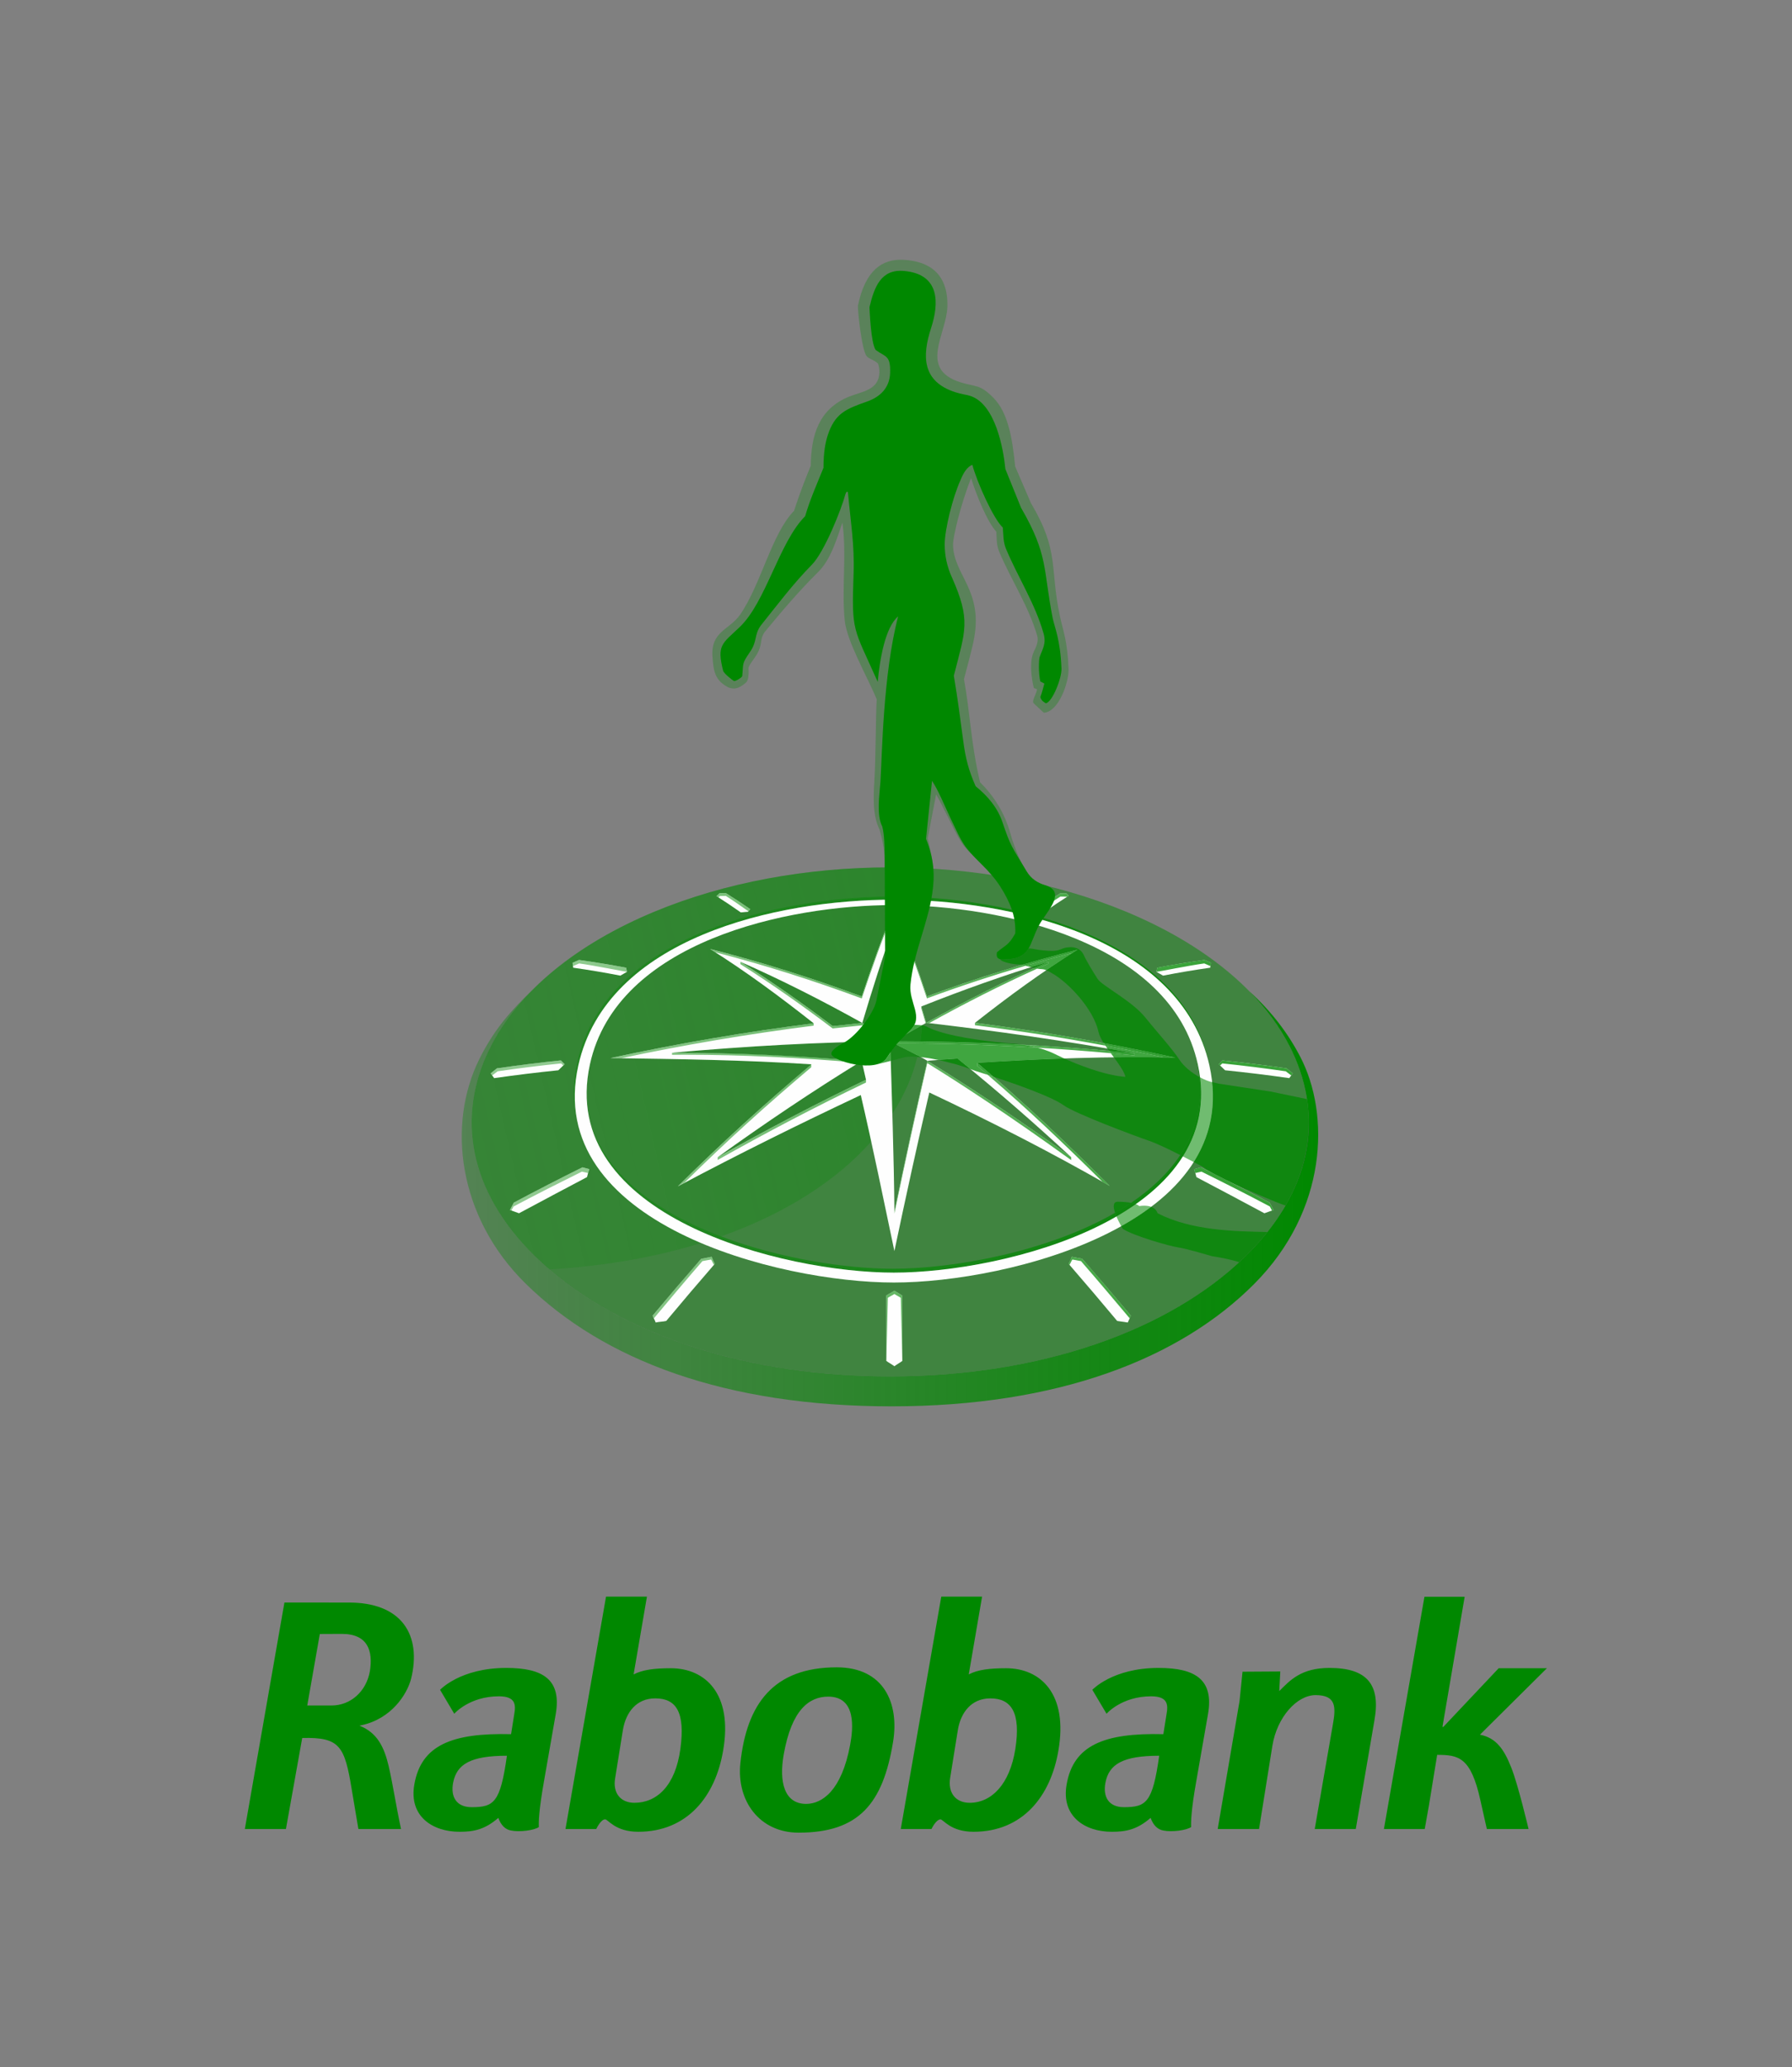 <?xml version="1.0" standalone="no"?><!-- Generator: Gravit.io --><svg xmlns="http://www.w3.org/2000/svg" xmlns:xlink="http://www.w3.org/1999/xlink" style="isolation:isolate" viewBox="0 0 322.866 372.5" width="322.866" height="372.5"><rect x="0" y="0" width="322.866" height="372.5" fill="#808080" stroke="none"/><defs><clipPath id="_clipPath_XteJoTn9PNvaj82SyyYWsGoCczAYvoAW"><rect width="322.866" height="372.5"/></clipPath></defs><g clip-path="url(#_clipPath_XteJoTn9PNvaj82SyyYWsGoCczAYvoAW)"><clipPath id="_clipPath_n66I2Itmt6bNTzWMujYXH5EgZowAcqHz"><path d=" M 0 -66 L 322.866 -66 L 322.866 373.37 L 0 373.37 L 0 -66 Z " fill="rgb(255,255,255)"/></clipPath><g clip-path="url(#_clipPath_n66I2Itmt6bNTzWMujYXH5EgZowAcqHz)"><path d=" M 153.176 314.385 C 153.721 311.44 154.299 305.72 149.228 305.72 C 145.819 305.72 142.636 308.03 141.206 316.129 C 140.333 321.075 141.289 325.047 145.238 325.047 C 148.126 325.047 151.646 322.663 153.176 314.385 Z  M 133.396 317.69 C 134.535 307.032 139.34 300.44 150.761 300.44 C 159.242 300.44 162.047 306.912 160.907 313.865 C 159.084 324.994 154.757 330.233 143.884 330.233 C 136.842 330.233 132.669 324.492 133.396 317.69 Z  M 118.087 306.037 C 121.871 306.037 123.479 308.593 122.584 315.148 C 121.671 321.844 118.301 324.85 114.303 324.85 C 111.798 324.85 110.36 323.092 110.839 320.374 L 112.226 311.739 C 112.758 308.542 114.677 306.037 118.034 306.037 L 118.087 306.037 Z  M 114.995 330.073 C 123.844 330.073 128.908 323.676 130.291 315.416 C 132.051 305.239 127.094 300.603 120.859 300.603 C 117.928 300.603 115.813 300.865 114.158 301.718 L 116.558 287.704 L 109.188 287.704 L 101.886 329.569 L 107.429 329.569 C 107.429 329.569 108.228 327.833 109.029 327.833 C 109.56 327.833 110.839 330.073 114.995 330.073 Z  M 208.854 316.375 C 207.667 324.797 206.547 325.64 202.492 325.64 C 199.72 325.64 198.688 323.736 199.163 321.243 C 199.804 317.855 202.366 316.375 208.854 316.375 Z  M 217.648 308.862 C 218.716 302.679 215.408 300.548 208.746 300.548 C 200.434 300.548 196.809 304.494 196.809 304.494 L 199.367 308.807 C 199.367 308.807 202.054 305.663 207.418 305.663 C 210.409 305.663 210.471 307.184 210.186 308.807 L 209.601 312.486 C 198.887 312.218 193.397 314.508 192.175 321.545 C 191.16 327.302 195.477 330.075 200.324 330.075 C 202.83 330.075 204.857 329.698 207.308 327.567 C 207.789 328.953 208.638 329.686 209.599 329.845 C 211.145 330.168 213.81 329.804 214.61 329.218 C 214.557 328.366 214.61 326.182 215.515 321.064 L 217.648 308.862 Z  M 91.332 316.375 C 90.144 324.797 89.025 325.64 84.97 325.64 C 82.198 325.64 81.167 323.736 81.64 321.243 C 82.283 317.855 84.845 316.375 91.332 316.375 Z  M 100.127 308.862 C 101.192 302.679 97.886 300.548 91.225 300.548 C 82.912 300.548 79.287 304.494 79.287 304.494 L 81.845 308.807 C 81.845 308.807 84.533 305.663 89.895 305.663 C 92.888 305.663 92.95 307.184 92.664 308.807 L 92.078 312.486 C 81.365 312.218 75.876 314.508 74.651 321.545 C 73.637 327.302 77.955 330.075 82.804 330.075 C 85.308 330.075 87.335 329.698 89.786 327.567 C 90.266 328.953 91.118 329.686 92.076 329.845 C 93.624 330.168 96.289 329.804 97.088 329.218 C 97.035 328.366 97.088 326.182 97.994 321.064 L 100.127 308.862 Z  M 66.64 301.148 C 65.999 304.771 63.194 307.318 59.728 307.318 L 55.359 307.318 L 57.622 294.434 L 61.593 294.416 C 66.308 294.416 67.226 297.523 66.64 301.148 Z  M 65.144 310.872 C 70.526 309.699 73.319 305.342 74.065 302.52 C 75.982 294.738 72.519 288.66 62.606 288.77 L 51.244 288.76 L 44.113 329.569 L 51.519 329.569 L 54.45 313.177 C 61.279 312.992 62.11 314.655 63.399 322.609 L 64.57 329.569 L 72.253 329.569 C 71.347 325.359 70.759 321.386 70.014 318.186 C 69.215 314.827 67.97 312.202 64.77 310.954 L 65.144 310.872 Z  M 278.707 300.603 L 270.019 300.603 L 260.038 311.183 L 259.89 311.163 L 263.888 287.728 L 256.643 287.728 L 249.343 329.569 L 256.696 329.569 L 257.444 325.382 L 258.936 316.213 C 262.822 316.213 265.009 316.643 266.716 324.368 L 267.885 329.569 L 275.401 329.569 C 275.401 329.569 273.535 321.652 272.309 318.562 C 271.03 315.31 269.633 313.161 266.646 312.577 L 278.707 300.603 Z  M 247.634 309.98 C 248.753 303.639 246.409 300.548 239.533 300.548 C 234.416 300.548 232.402 302.799 230.485 304.72 L 230.673 301.187 L 223.866 301.23 L 223.337 306.464 L 219.395 329.569 L 226.847 329.569 L 229.248 314.563 C 230.097 309.391 233.67 305.449 237.027 305.449 C 240.759 305.449 240.715 307.582 240.127 310.829 L 236.878 329.569 L 244.274 329.569 L 247.634 309.98 Z  M 169.43 327.833 C 169.966 327.833 171.242 330.073 175.401 330.073 C 184.249 330.073 189.308 323.676 190.696 315.416 C 192.455 305.239 187.498 300.603 181.263 300.603 C 178.33 300.603 176.14 300.865 174.541 301.718 L 176.941 287.704 L 169.591 287.704 L 162.293 329.569 L 167.83 329.569 C 167.83 329.569 168.634 327.833 169.484 327.833 L 169.43 327.833 Z  M 182.934 315.148 C 181.938 321.512 178.65 324.85 174.707 324.85 C 172.204 324.85 170.762 323.092 171.189 320.374 L 172.575 311.739 C 173.109 308.542 175.028 306.037 178.438 306.037 C 182.22 306.037 183.955 308.611 182.934 315.148 Z " fill="rgb(0,136,0)"/></g><linearGradient id="_lgradient_0" x1="-0.127%" y1="50.144%" x2="99.925%" y2="50.144%"><stop offset="0%" stop-opacity="0.33" style="stop-color:rgb(0,136,0)"/><stop offset="98.261%" stop-opacity="1" style="stop-color:rgb(0,136,0)"/></linearGradient><path d=" M 86.384 190.795 C 80.535 202.501 82.405 219.224 94.754 231.348 L 94.754 231.348 C 108.786 245.117 130.732 253.413 160.618 253.413 L 160.618 253.413 C 190.585 253.413 212.529 244.87 225.98 231.348 L 225.98 231.348 C 239.167 218.087 239.677 200.829 234.266 190.421 L 234.266 190.421 C 232.074 186.202 229.143 182.312 225.112 178.643 L 225.112 178.643 C 228.12 181.713 230.577 185.04 232.383 188.591 L 232.383 188.591 C 232.398 188.624 232.416 188.657 232.431 188.69 L 232.431 188.69 C 232.449 188.722 232.465 188.755 232.481 188.786 L 232.481 188.786 C 232.516 188.856 232.551 188.926 232.586 188.996 L 232.586 188.996 C 232.609 189.045 232.635 189.096 232.66 189.148 L 232.66 189.148 C 232.668 189.164 232.676 189.182 232.683 189.199 L 232.683 189.199 C 232.7 189.235 232.717 189.27 232.734 189.307 L 232.734 189.307 C 232.741 189.318 232.747 189.332 232.753 189.345 L 232.753 189.345 C 232.772 189.388 232.794 189.432 232.814 189.472 L 232.814 189.472 C 232.818 189.477 232.818 189.482 232.82 189.487 L 232.82 189.487 C 234.255 192.52 235.183 195.629 235.579 198.768 L 235.579 198.768 C 236.39 205.022 235.094 211.19 231.608 217.234 L 231.608 217.234 C 230.36 219.394 228.826 221.529 226.999 223.619 L 226.999 223.619 C 226.987 223.632 226.974 223.649 226.962 223.662 L 226.962 223.662 C 226.942 223.683 226.924 223.705 226.904 223.726 L 226.904 223.726 C 226.875 223.759 226.846 223.793 226.818 223.826 L 226.818 223.826 C 226.813 223.83 226.806 223.836 226.803 223.839 L 226.803 223.839 C 226.064 224.676 225.275 225.506 224.436 226.329 L 224.436 226.329 C 224.383 226.378 224.332 226.428 224.282 226.478 L 224.282 226.478 C 210.574 239.815 187.346 248.014 160.393 248.016 L 160.393 248.016 C 134.992 248.014 112.904 240.735 98.969 228.736 L 98.969 228.736 L 98.964 228.736 C 98.059 227.955 97.182 227.153 96.345 226.333 L 96.345 226.333 C 84.402 214.615 82.202 201.178 88.195 189 L 88.195 189 C 88.198 188.994 88.201 188.988 88.203 188.984 L 88.203 188.984 C 88.235 188.918 88.268 188.855 88.302 188.788 L 88.302 188.788 C 88.307 188.776 88.313 188.765 88.32 188.753 L 88.32 188.753 C 88.328 188.735 88.337 188.718 88.345 188.702 L 88.345 188.702 C 88.367 188.659 88.388 188.616 88.409 188.573 L 88.409 188.573 C 88.421 188.55 88.431 188.529 88.442 188.511 L 88.442 188.511 C 88.448 188.497 88.455 188.485 88.46 188.473 L 88.46 188.473 C 88.476 188.443 88.493 188.411 88.509 188.38 L 88.509 188.38 C 88.528 188.344 88.545 188.309 88.564 188.273 L 88.564 188.273 C 88.564 188.273 88.565 188.27 88.566 188.27 L 88.566 188.27 C 88.592 188.22 88.619 188.171 88.645 188.119 L 88.645 188.119 C 88.648 188.114 88.652 188.109 88.654 188.102 L 88.654 188.102 C 90.491 184.631 92.951 181.374 95.94 178.37 L 95.94 178.37 C 92.129 182.054 89.119 185.321 86.384 190.795 Z " fill="url(#_lgradient_0)"/><clipPath id="_clipPath_1B2UxWirdwxOvUvcYbNaMawqrHcC0SrX"><path d=" M 0 -66 L 322.866 -66 L 322.866 373.37 L 0 373.37 L 0 -66 Z " fill="rgb(255,255,255)"/></clipPath><g clip-path="url(#_clipPath_1B2UxWirdwxOvUvcYbNaMawqrHcC0SrX)"><path d=" M 202.828 164.258 C 190.147 159.002 175.381 156.297 160.392 156.297 C 145.403 156.297 130.636 159.002 117.955 164.258 C 104.079 170.014 93.342 178.551 88.198 188.996 C 82.204 201.174 84.404 214.609 96.348 226.329 C 110.036 239.754 133.337 248.015 160.392 248.017 C 187.447 248.015 210.748 239.754 224.435 226.329 C 236.379 214.609 238.578 201.174 232.586 188.996 C 227.44 178.551 216.703 170.014 202.828 164.258 Z " fill="rgb(0,136,0)" fill-opacity="0.5"/></g><linearGradient id="_lgradient_1" x1="-18.171%" y1="64.124%" x2="99.638%" y2="40.877%"><stop offset="0%" stop-opacity="0.12" style="stop-color:rgb(0,136,0)"/><stop offset="97.826%" stop-opacity="0.3" style="stop-color:rgb(0,136,0)"/></linearGradient><path d=" M 117.952 164.261 C 104.403 169.883 93.845 178.157 88.566 188.27 L 88.566 188.27 C 88.565 188.27 88.564 188.273 88.564 188.273 L 88.564 188.273 C 88.523 188.352 88.483 188.431 88.442 188.511 L 88.442 188.511 C 88.431 188.529 88.421 188.55 88.409 188.573 L 88.409 188.573 C 88.388 188.616 88.367 188.657 88.346 188.7 L 88.346 188.7 L 88.32 188.753 C 88.313 188.765 88.307 188.776 88.302 188.788 L 88.302 188.788 C 88.268 188.855 88.235 188.918 88.203 188.984 L 88.203 188.984 C 88.201 188.988 88.198 188.994 88.195 189 L 88.195 189 C 82.202 201.178 84.402 214.615 96.345 226.333 L 96.345 226.333 C 97.182 227.153 98.059 227.955 98.964 228.736 L 98.964 228.736 L 98.969 228.736 C 109.095 228.143 118.252 226.482 126.312 223.989 L 126.312 223.989 C 115.556 219.43 106.502 212.497 104.152 202.682 L 104.152 202.682 C 103.203 199.243 103.086 195.443 104.023 191.257 L 104.023 191.257 C 109.155 168.341 140.936 161.531 160.866 161.533 L 160.866 161.533 L 161.009 161.533 C 161.014 160.077 161.147 158.67 161.304 157.327 L 161.304 157.327 C 161.183 157.29 161.06 157.253 160.937 157.216 L 160.937 157.216 C 160.666 157.3 160.396 157.383 160.125 157.465 L 160.125 157.465 L 160.125 156.865 C 160.396 156.78 160.666 156.698 160.937 156.616 L 160.937 156.616 C 161.084 156.659 161.23 156.704 161.374 156.746 L 161.374 156.746 C 161.393 156.599 161.412 156.452 161.429 156.306 L 161.429 156.306 C 161.084 156.304 160.736 156.303 160.389 156.303 L 160.389 156.303 C 145.401 156.303 130.634 159.005 117.952 164.261 Z  M 129.067 161.467 C 129.206 161.326 129.529 161.075 129.668 160.937 L 129.668 160.937 C 130.032 160.929 130.396 160.925 130.759 160.921 L 130.759 160.921 C 132.259 161.855 133.728 162.825 135.179 163.832 L 135.179 163.832 C 135.067 163.957 134.954 164.081 134.842 164.203 L 134.842 164.203 C 133.502 163.279 132.172 162.306 130.789 161.443 L 130.789 161.443 C 130.424 161.447 130.062 161.451 129.698 161.459 L 129.698 161.459 L 129.428 161.701 C 129.307 161.625 129.188 161.547 129.067 161.467 Z  M 103.157 173.485 C 103.548 173.317 103.936 173.151 104.324 172.981 L 104.324 172.981 C 107.161 173.372 109.991 173.839 112.817 174.375 L 112.817 174.375 C 112.866 174.622 112.916 174.87 112.965 175.116 L 112.965 175.116 C 112.964 175.118 112.963 175.118 112.959 175.118 L 112.959 175.118 C 112.727 175.118 107.121 173.981 104.346 173.602 L 104.346 173.602 C 104.041 173.735 103.541 173.95 103.234 174.085 L 103.234 174.085 C 103.204 173.853 103.191 173.748 103.157 173.485 Z  M 88.404 193.413 C 88.781 193.111 89.156 192.807 89.533 192.509 L 89.533 192.509 C 93.369 191.951 97.209 191.475 101.047 191.078 L 101.047 191.078 C 101.273 191.31 101.5 191.538 101.728 191.77 L 101.728 191.77 C 101.649 191.844 101.577 191.912 101.498 191.998 L 101.498 191.998 C 101.395 191.892 101.18 191.699 101.093 191.619 L 101.093 191.619 C 97.257 192.016 93.497 192.485 89.662 193.043 L 89.662 193.043 C 89.45 193.21 88.882 193.617 88.676 193.785 L 88.676 193.785 C 88.564 193.645 88.546 193.601 88.404 193.413 Z  M 91.879 218.036 C 92.108 217.594 92.336 217.151 92.568 216.706 L 92.568 216.706 C 96.673 214.516 100.796 212.395 104.937 210.343 L 104.937 210.343 C 105.352 210.451 105.77 210.562 106.185 210.67 L 106.185 210.67 C 106.097 210.922 106.034 211.148 105.958 211.374 L 105.958 211.374 C 105.624 211.278 105.172 211.206 104.839 211.12 L 104.839 211.12 C 100.702 213.175 96.63 215.218 92.525 217.404 L 92.525 217.404 C 92.417 217.614 92.244 217.932 92.137 218.138 L 92.137 218.138 C 92.051 218.102 91.984 218.077 91.879 218.036 Z  M 161.048 163.087 C 141.86 163.087 111.113 169.653 106.286 191.793 L 106.286 191.793 C 105.475 195.508 105.527 198.903 106.271 202.004 L 106.271 202.004 C 109.001 211.821 118.763 218.556 129.921 222.792 L 129.921 222.792 C 141.637 218.636 150.8 212.651 156.971 205.691 L 156.971 205.691 C 156.367 202.924 155.743 200.142 155.088 197.32 L 155.088 197.32 C 143.727 202.682 133.393 207.795 122.129 213.77 L 122.129 213.77 C 126.15 209.784 130.063 206.065 134.054 202.428 L 134.054 202.428 C 137.988 198.835 141.995 195.319 146.162 191.781 L 146.162 191.781 L 146.162 191.807 C 146.173 191.799 146.183 191.789 146.194 191.781 L 146.194 191.781 C 134.656 191.035 123.569 190.854 111.828 190.688 L 111.828 190.688 L 111.654 190.688 C 111.391 190.688 111.115 190.681 110.842 190.675 L 110.842 190.675 C 110.783 190.675 110.723 190.673 110.665 190.671 L 110.665 190.671 C 110.442 190.667 110.219 190.665 109.993 190.661 L 109.993 190.661 C 121.852 188.094 133.578 186.08 145.598 184.519 L 145.598 184.519 C 145.654 184.512 145.706 184.507 145.76 184.499 L 145.76 184.499 C 145.876 184.483 145.993 184.47 146.11 184.454 L 146.11 184.454 C 146.144 184.45 146.18 184.444 146.215 184.44 L 146.215 184.44 L 146.601 184.392 C 140.796 179.82 135.092 175.562 128.882 171.595 L 128.882 171.595 C 128.876 171.595 128.872 171.594 128.867 171.592 L 128.867 171.592 C 128.555 171.396 128.247 171.192 127.933 170.996 L 127.933 170.996 C 137.299 173.376 146.203 176.209 155.263 179.555 L 155.263 179.555 C 157.043 174.197 158.94 168.877 161.1 163.656 L 161.1 163.656 C 161.083 163.464 161.068 163.275 161.057 163.087 L 161.057 163.087 L 161.048 163.087 Z  M 155.361 184.329 C 155.464 184.385 155.569 184.444 155.673 184.501 L 155.673 184.501 C 157.353 185.436 159.027 186.387 160.695 187.352 L 160.695 187.352 C 160.843 187.437 160.994 187.525 161.142 187.61 L 161.142 187.61 C 161.141 180.616 161.138 173.617 161.136 166.62 L 161.136 166.62 C 159.007 172.456 157.129 178.374 155.361 184.329 Z  M 150.026 184.896 C 150.236 184.872 150.446 184.85 150.656 184.826 L 150.656 184.826 C 150.745 184.815 150.834 184.807 150.923 184.795 L 150.923 184.795 C 151.041 184.783 151.159 184.77 151.277 184.758 L 151.277 184.758 C 151.414 184.742 151.552 184.726 151.69 184.711 L 151.69 184.711 C 151.746 184.705 151.802 184.699 151.857 184.693 L 151.857 184.693 C 153.025 184.566 154.192 184.447 155.361 184.329 L 155.361 184.329 C 148.203 180.338 140.898 176.62 133.396 173.307 L 133.396 173.307 C 139.112 176.92 144.636 180.816 150.026 184.896 Z  M 165.997 181.36 C 166.01 181.407 166.025 181.452 166.038 181.499 L 166.038 181.499 C 166.034 181.448 166.03 181.399 166.028 181.349 L 166.028 181.349 C 166.017 181.352 166.007 181.356 165.997 181.36 Z  M 161.142 187.61 L 161.319 187.61 C 161.569 187.612 161.823 187.612 162.076 187.615 L 162.076 187.615 C 162.464 187.186 162.868 186.773 163.306 186.343 L 163.306 186.343 C 162.583 186.764 161.861 187.186 161.142 187.61 Z  M 161.142 187.61 M 160.391 187.622 C 160.511 187.692 160.637 187.765 160.764 187.835 L 160.764 187.835 C 160.642 187.909 160.516 187.982 160.393 188.056 L 160.393 188.056 L 160.393 188.059 C 160.444 188.029 160.496 187.999 160.548 187.967 L 160.548 187.967 C 160.619 187.925 160.694 187.879 160.765 187.835 L 160.765 187.835 L 160.764 187.835 C 160.781 187.825 160.798 187.817 160.813 187.807 L 160.813 187.807 C 160.822 187.802 160.831 187.795 160.84 187.79 L 160.84 187.79 C 160.85 187.784 160.861 187.778 160.871 187.772 L 160.871 187.772 C 160.96 187.718 161.051 187.665 161.142 187.61 L 161.142 187.61 C 160.89 187.615 160.642 187.618 160.391 187.622 Z  M 160.379 187.622 C 146.191 187.837 134.988 188.493 121.055 189.693 L 121.055 189.693 C 121.966 189.694 122.864 189.7 123.748 189.708 L 123.748 189.708 C 134.277 189.72 144.743 190.267 155.252 191.176 L 155.252 191.176 C 155.096 191.28 154.94 191.386 154.786 191.491 L 154.786 191.491 C 154.771 191.489 154.758 191.489 154.743 191.487 L 154.743 191.487 C 146.057 196.85 137.592 202.556 129.309 208.521 L 129.309 208.521 C 138.065 203.589 146.964 198.918 156.027 194.566 L 156.027 194.566 C 155.77 193.435 155.512 192.305 155.252 191.176 L 155.252 191.176 C 155.491 191.026 155.731 190.88 155.972 190.732 L 155.972 190.732 C 156.142 190.628 156.313 190.522 156.482 190.419 L 156.482 190.419 C 156.512 190.399 156.542 190.382 156.571 190.364 L 156.571 190.364 C 157.84 189.586 159.114 188.817 160.393 188.056 L 160.393 188.056 C 160.389 187.911 160.384 187.767 160.379 187.622 L 160.379 187.622 L 160.391 187.622 L 160.379 187.616 L 160.379 187.622 Z  M 160.405 188.471 C 160.417 188.862 160.429 189.253 160.441 189.646 L 160.441 189.646 C 160.806 189.133 161.161 188.675 161.522 188.246 L 161.522 188.246 C 161.391 188.177 161.264 188.109 161.137 188.038 L 161.137 188.038 C 160.893 188.184 160.649 188.327 160.405 188.471 Z  M 163.054 190.491 C 163.054 190.491 161.834 190.82 160.489 191.164 L 160.489 191.164 C 160.586 194.316 160.686 197.513 160.777 200.702 L 160.777 200.702 C 162.904 197.413 164.416 193.966 165.273 190.44 L 165.273 190.44 C 164.965 190.423 164.66 190.411 164.362 190.411 L 164.362 190.411 C 163.905 190.411 163.466 190.434 163.054 190.491 Z " fill="url(#_lgradient_1)"/><clipPath id="_clipPath_uZ1tTg810jPfKIzOPq84dYSywyUlws6W"><path d=" M 0 -66 L 322.866 -66 L 322.866 373.37 L 0 373.37 L 0 -66 Z " fill="rgb(255,255,255)"/></clipPath><g clip-path="url(#_clipPath_uZ1tTg810jPfKIzOPq84dYSywyUlws6W)"><path d=" M 129.309 208.52 C 137.753 202.441 146.385 196.627 155.251 191.175 C 155.512 192.305 155.77 193.434 156.027 194.566 C 146.963 198.917 138.065 203.588 129.309 208.52 Z  M 161.142 187.61 C 146.593 187.813 135.236 188.473 121.054 189.692 C 133.3 189.731 142.812 190.191 155.251 191.175 C 157.204 189.968 159.167 188.78 161.142 187.61 Z  M 192.991 208.51 C 184.56 202.427 175.936 196.606 167.084 191.148 C 168.892 191.001 170.705 190.868 172.52 190.748 C 179.55 196.431 186.355 202.375 192.991 208.51 Z  M 160.379 187.616 C 160.687 197.749 161.057 208.502 161.148 218.314 C 163.032 209.239 164.991 200.178 167.084 191.148 C 165.112 189.949 162.373 188.776 160.379 187.616 Z  M 188.866 173.301 C 181.359 176.604 174.043 180.318 166.874 184.301 C 166.585 183.32 166.294 182.338 165.997 181.36 C 173.51 178.37 181.126 175.653 188.866 173.301 Z  M 161.142 187.61 C 175.597 187.639 190.033 188.352 204.414 189.795 C 191.79 187.519 179.528 185.774 166.874 184.301 C 164.952 185.385 163.04 186.488 161.142 187.61 Z  M 133.396 173.307 C 140.898 176.62 148.203 180.337 155.36 184.329 C 153.581 184.508 151.8 184.695 150.026 184.895 C 144.637 180.816 139.112 176.919 133.396 173.307 Z  M 161.142 187.61 C 161.141 180.616 161.138 173.617 161.136 166.62 C 159.008 172.456 157.129 178.374 155.36 184.329 C 157.297 185.403 159.226 186.498 161.142 187.61 Z  M 127.933 170.996 C 137.299 173.375 146.203 176.208 155.263 179.554 C 157.053 174.167 158.961 168.818 161.136 163.571 C 163.311 168.814 165.218 174.16 167.011 179.541 C 176.07 176.203 184.808 173.484 194.174 171.111 C 187.588 175.242 181.767 179.507 175.661 184.309 C 188.042 185.888 199.627 187.938 211.824 190.577 C 199.67 190.311 188.226 190.744 176.096 191.522 C 184.652 198.772 191.98 205.791 199.938 213.688 C 189.03 207.458 178.795 202.232 167.434 196.86 C 165.231 206.361 163.153 215.889 161.144 225.43 C 159.136 215.897 157.293 206.816 155.088 197.32 C 143.727 202.682 133.392 207.794 122.129 213.77 C 130.09 205.876 137.63 199.031 146.194 191.781 C 134.056 190.998 122.419 190.836 109.993 190.661 C 122.181 188.024 134.229 185.966 146.601 184.391 C 140.502 179.585 134.514 175.131 127.933 170.996 Z " fill-rule="evenodd" fill="rgb(254,254,254)"/><path d=" M 162.573 245.228 C 162.151 245.545 161.567 245.864 161.144 246.182 C 160.712 245.864 160.123 245.545 159.689 245.228 C 159.697 241.298 159.678 237.367 159.689 233.437 C 160.112 233.147 160.722 232.856 161.145 232.566 C 161.561 232.856 162.136 233.147 162.55 233.437 C 162.559 237.367 162.567 241.298 162.573 245.228 Z " fill-rule="evenodd" fill="rgb(254,254,254)"/><path d=" M 92.568 216.706 C 92.338 217.15 92.108 217.595 91.879 218.036 C 92.31 218.204 93.14 218.468 93.511 218.622 C 97.633 216.422 101.711 214.226 105.763 212.105 C 105.919 211.481 106.011 211.14 106.185 210.672 C 105.77 210.561 105.353 210.451 104.937 210.343 C 100.796 212.395 96.673 214.518 92.568 216.706 Z " fill-rule="evenodd" fill="rgb(254,254,254)"/><path d=" M 89.533 192.509 C 89.157 192.807 88.781 193.112 88.405 193.413 C 88.612 193.684 88.841 194.007 89.03 194.272 C 92.883 193.721 96.738 193.25 100.593 192.856 C 100.951 192.511 101.386 192.094 101.728 191.77 C 101.501 191.54 101.275 191.31 101.049 191.078 C 97.209 191.476 93.369 191.951 89.533 192.509 Z " fill-rule="evenodd" fill="rgb(254,254,254)"/><path d=" M 104.325 172.981 C 103.936 173.148 103.547 173.317 103.158 173.486 C 103.194 173.716 103.236 174.143 103.272 174.373 C 106.11 174.775 108.943 175.252 111.771 175.803 C 112.133 175.59 112.624 175.298 112.966 175.116 C 112.915 174.87 112.866 174.622 112.817 174.377 C 109.991 173.838 107.161 173.372 104.325 172.981 Z " fill-rule="evenodd" fill="rgb(254,254,254)"/><path d=" M 191.05 160.958 C 191.409 160.96 191.769 160.964 192.13 160.968 C 192.274 161.109 192.418 161.254 192.562 161.397 C 191.073 162.339 189.614 163.318 188.177 164.332 C 187.8 164.334 187.422 164.34 187.045 164.344 C 186.906 164.186 186.769 164.03 186.626 163.871 C 188.079 162.864 189.55 161.892 191.05 160.958 Z " fill-rule="evenodd" fill="rgb(254,254,254)"/><path d=" M 160.126 156.863 C 160.396 156.779 160.669 156.698 160.938 156.616 C 161.215 156.698 161.49 156.779 161.765 156.863 C 161.776 158.019 161.785 159.176 161.793 160.335 C 161.507 160.429 161.221 160.525 160.936 160.623 C 160.658 160.525 160.376 160.429 160.096 160.335 C 160.105 159.176 160.115 158.019 160.126 156.863 Z " fill-rule="evenodd" fill="rgb(254,254,254)"/><path d=" M 129.077 161.469 C 129.216 161.326 129.529 161.077 129.669 160.935 C 130.033 160.931 130.396 160.925 130.76 160.921 C 132.258 161.853 133.729 162.827 135.18 163.832 C 135.035 163.99 134.891 164.151 134.747 164.309 C 134.376 164.303 133.829 164.407 133.457 164.402 C 132.021 163.389 130.562 162.409 129.077 161.469 Z " fill-rule="evenodd" fill="rgb(254,254,254)"/><path d=" M 120.038 238.023 C 119.457 238.165 118.71 238.163 118.13 238.306 C 118.003 237.892 117.713 237.479 117.587 237.067 C 120.466 233.628 123.381 230.212 126.336 226.824 C 126.91 226.703 127.648 226.581 128.224 226.46 C 128.357 226.81 128.621 227.416 128.778 227.744 C 125.827 231.147 122.915 234.573 120.038 238.023 Z " fill-rule="evenodd" fill="rgb(254,254,254)"/><path d=" M 228.752 216.706 C 228.983 217.15 229.211 217.595 229.44 218.036 C 229.01 218.206 228.179 218.468 227.808 218.622 C 223.687 216.422 219.609 214.226 215.557 212.107 C 215.4 211.481 215.307 211.14 215.135 210.67 C 215.549 210.561 215.967 210.451 216.383 210.343 C 220.523 212.395 224.648 214.517 228.752 216.706 Z " fill-rule="evenodd" fill="rgb(254,254,254)"/><path d=" M 231.787 192.509 C 232.162 192.807 232.539 193.112 232.914 193.413 C 232.706 193.684 232.478 194.007 232.289 194.272 C 228.438 193.721 224.581 193.25 220.726 192.856 C 220.368 192.511 219.933 192.094 219.594 191.77 C 219.818 191.54 220.044 191.31 220.271 191.078 C 224.11 191.476 227.951 191.951 231.787 192.509 Z " fill-rule="evenodd" fill="rgb(254,254,254)"/><path d=" M 216.993 172.981 C 217.383 173.148 217.771 173.317 218.162 173.486 C 218.125 173.716 218.083 174.143 218.046 174.373 C 215.21 174.775 212.376 175.252 209.549 175.803 C 209.186 175.59 208.693 175.298 208.353 175.116 C 208.404 174.87 208.453 174.622 208.504 174.377 C 211.328 173.838 214.158 173.372 216.993 172.981 Z " fill-rule="evenodd" fill="rgb(254,254,254)"/><path d=" M 201.281 238.023 C 201.756 238.096 202.605 238.214 203.19 238.306 C 203.378 237.9 203.564 237.489 203.731 237.067 C 200.854 233.628 197.937 230.212 194.983 226.824 C 194.409 226.703 193.671 226.581 193.095 226.46 C 192.962 226.81 192.699 227.416 192.542 227.744 C 195.493 231.147 198.403 234.573 201.281 238.023 Z " fill-rule="evenodd" fill="rgb(254,254,254)"/></g><linearGradient id="_lgradient_2" x1="0.066%" y1="50.088%" x2="100.119%" y2="50.088%"><stop offset="10%" stop-opacity="0.43" style="stop-color:rgb(0,136,0)"/><stop offset="89.565%" stop-opacity="0.78" style="stop-color:rgb(0,136,0)"/></linearGradient><path d=" M 160.125 156.865 L 160.125 157.465 C 160.396 157.383 160.666 157.3 160.937 157.216 L 160.937 157.216 C 161.06 157.253 161.183 157.29 161.304 157.327 L 161.304 157.327 C 161.458 157.372 161.612 157.418 161.768 157.465 L 161.768 157.465 L 161.768 156.865 C 161.635 156.824 161.505 156.785 161.374 156.746 L 161.374 156.746 C 161.23 156.704 161.084 156.659 160.937 156.616 L 160.937 156.616 C 160.666 156.698 160.396 156.78 160.125 156.865 Z  M 129.668 160.937 C 129.529 161.075 129.206 161.326 129.067 161.467 L 129.067 161.467 C 129.188 161.547 129.307 161.625 129.428 161.701 L 129.428 161.701 L 129.698 161.459 C 130.062 161.451 130.424 161.447 130.789 161.443 L 130.789 161.443 C 132.172 162.306 133.502 163.279 134.842 164.203 L 134.842 164.203 C 134.954 164.081 135.067 163.957 135.179 163.832 L 135.179 163.832 C 133.728 162.825 132.259 161.855 130.759 160.921 L 130.759 160.921 C 130.396 160.925 130.032 160.929 129.668 160.937 Z  M 186.626 163.871 C 186.739 163.996 186.849 164.121 186.957 164.246 L 186.957 164.246 C 188.302 163.32 189.666 162.423 191.052 161.56 L 191.052 161.56 C 191.411 161.562 191.768 161.567 192.13 161.569 L 192.13 161.569 L 192.195 161.635 C 192.316 161.557 192.44 161.475 192.559 161.397 L 192.559 161.397 C 192.416 161.253 192.275 161.11 192.13 160.967 L 192.13 160.967 C 191.768 160.964 191.411 160.96 191.052 160.958 L 191.052 160.958 C 189.552 161.892 188.079 162.865 186.626 163.871 Z  M 160.866 161.533 C 140.936 161.531 109.155 168.341 104.023 191.257 L 104.023 191.257 C 103.086 195.443 103.203 199.243 104.152 202.682 L 104.152 202.682 C 103.371 199.429 103.329 195.862 104.204 191.957 L 104.204 191.957 C 109.337 169.041 139.793 162.113 161.046 162.113 L 161.046 162.113 C 181.829 162.113 211.605 168.788 217.574 190.676 L 217.574 190.676 C 212.048 168.284 180.778 161.564 161.009 161.533 L 161.009 161.533 L 160.866 161.533 Z  M 161.1 163.656 C 158.94 168.877 157.043 174.197 155.263 179.555 L 155.263 179.555 C 146.203 176.209 137.299 173.376 127.933 170.996 L 127.933 170.996 C 128.247 171.192 128.555 171.396 128.867 171.592 L 128.867 171.592 C 128.872 171.594 128.876 171.595 128.882 171.595 L 128.882 171.595 C 137.918 173.934 146.51 176.675 155.263 179.909 L 155.263 179.909 C 157.053 174.52 158.962 169.171 161.136 163.922 L 161.136 163.922 C 163.311 169.167 165.217 174.512 167.01 179.896 L 167.01 179.896 C 172.986 177.693 178.809 175.769 184.78 174.028 L 184.78 174.028 C 184.527 173.968 184.29 173.915 184.085 173.872 L 184.085 173.872 C 178.36 175.56 172.753 177.426 167.01 179.541 L 167.01 179.541 C 165.217 174.16 163.311 168.814 161.136 163.571 L 161.136 163.571 C 161.123 163.599 161.113 163.628 161.1 163.656 Z  M 208.502 174.375 C 208.453 174.622 208.404 174.87 208.355 175.116 L 208.355 175.116 C 208.355 175.116 208.357 175.118 208.362 175.118 L 208.362 175.118 C 208.593 175.118 214.198 173.981 216.972 173.602 L 216.972 173.602 C 217.278 173.735 217.779 173.95 218.085 174.085 L 218.085 174.085 C 218.115 173.853 218.128 173.748 218.162 173.485 L 218.162 173.485 C 217.771 173.317 217.382 173.151 216.995 172.981 L 216.995 172.981 C 214.159 173.372 211.328 173.839 208.502 174.375 Z  M 103.157 173.485 C 103.191 173.748 103.204 173.853 103.234 174.085 L 103.234 174.085 C 103.541 173.95 104.041 173.735 104.346 173.602 L 104.346 173.602 C 107.121 173.981 112.727 175.118 112.959 175.118 L 112.959 175.118 C 112.963 175.118 112.964 175.118 112.965 175.116 L 112.965 175.116 C 112.916 174.87 112.866 174.622 112.817 174.375 L 112.817 174.375 C 109.991 173.839 107.161 173.372 104.324 172.981 L 104.324 172.981 C 103.936 173.151 103.548 173.317 103.157 173.485 Z  M 133.396 173.732 C 139.112 177.346 144.636 181.24 150.026 185.321 L 150.026 185.321 C 151.799 185.12 153.581 184.929 155.361 184.752 L 155.361 184.752 C 157.093 185.713 158.727 186.623 160.441 187.615 L 160.441 187.615 C 160.647 187.615 160.937 187.61 161.142 187.61 L 161.142 187.61 C 161.051 187.665 160.96 187.72 160.871 187.772 L 160.871 187.772 C 160.861 187.778 160.85 187.784 160.84 187.79 L 160.84 187.79 C 160.831 187.795 160.822 187.802 160.813 187.807 L 160.813 187.807 C 160.798 187.817 160.781 187.825 160.765 187.835 L 160.765 187.835 C 160.694 187.879 160.619 187.925 160.548 187.967 L 160.548 187.967 C 160.496 187.999 160.444 188.029 160.393 188.059 L 160.393 188.059 C 159.114 188.821 157.84 189.589 156.571 190.364 L 156.571 190.364 C 156.542 190.382 156.512 190.399 156.482 190.419 L 156.482 190.419 C 156.313 190.522 156.142 190.628 155.972 190.732 L 155.972 190.732 C 155.731 190.88 155.491 191.026 155.252 191.176 L 155.252 191.176 L 155.331 191.522 C 157.016 190.481 158.703 189.48 160.405 188.471 L 160.405 188.471 C 160.649 188.327 160.893 188.184 161.137 188.038 L 161.137 188.038 C 161.138 188.038 161.141 188.036 161.142 188.034 L 161.142 188.034 L 161.142 187.61 C 160.994 187.525 160.843 187.437 160.695 187.352 L 160.695 187.352 C 159.045 186.399 157.33 185.427 155.673 184.501 L 155.673 184.501 C 155.569 184.444 155.464 184.385 155.361 184.329 L 155.361 184.329 C 155.179 184.347 154.999 184.366 154.82 184.384 L 154.82 184.384 C 153.832 184.483 152.844 184.586 151.857 184.693 L 151.857 184.693 C 151.802 184.699 151.746 184.705 151.69 184.711 L 151.69 184.711 C 151.552 184.726 151.414 184.742 151.277 184.758 L 151.277 184.758 C 151.159 184.77 151.041 184.783 150.923 184.795 L 150.923 184.795 C 150.834 184.807 150.745 184.815 150.656 184.826 L 150.656 184.826 C 150.446 184.85 150.236 184.872 150.026 184.896 L 150.026 184.896 C 144.636 180.816 139.112 176.92 133.396 173.307 L 133.396 173.307 L 133.396 173.732 Z  M 166.874 184.302 C 166.99 184.313 167.097 184.327 167.208 184.34 L 167.208 184.34 C 167.247 184.345 167.286 184.35 167.327 184.355 L 167.327 184.355 C 167.35 184.356 167.376 184.36 167.399 184.362 L 167.399 184.362 C 173.764 180.841 180.241 177.536 186.871 174.54 L 186.871 174.54 C 186.757 174.517 186.574 174.474 186.358 174.421 L 186.358 174.421 C 179.724 177.437 173.245 180.76 166.874 184.302 Z  M 165.997 181.713 C 166.261 182.593 166.523 183.471 166.783 184.352 L 166.783 184.352 L 166.786 184.352 C 166.801 184.343 166.818 184.333 166.835 184.325 L 166.835 184.325 C 166.848 184.317 166.86 184.31 166.874 184.302 L 166.874 184.302 C 166.599 183.365 166.321 182.431 166.038 181.499 L 166.038 181.499 C 166.025 181.452 166.01 181.407 165.997 181.36 L 165.997 181.36 L 165.997 181.713 Z  M 175.661 184.735 C 183.773 185.769 191.401 186.966 199.161 188.417 L 199.161 188.417 C 199.056 188.262 198.956 188.109 198.859 187.958 L 198.859 187.958 C 191.206 186.527 183.597 185.323 175.661 184.31 L 175.661 184.31 L 175.661 184.735 Z  M 146.215 184.44 C 146.18 184.444 146.144 184.45 146.11 184.454 L 146.11 184.454 C 145.993 184.47 145.876 184.483 145.76 184.499 L 145.76 184.499 C 145.706 184.507 145.654 184.512 145.598 184.519 L 145.598 184.519 C 133.574 186.082 121.851 188.097 109.993 190.661 L 109.993 190.661 C 110.203 190.661 110.432 190.665 110.665 190.671 L 110.665 190.671 C 110.723 190.673 110.783 190.675 110.842 190.675 L 110.842 190.675 C 111.115 190.681 111.391 190.688 111.654 190.688 L 111.654 190.688 L 111.828 190.688 C 111.854 190.686 111.878 190.686 111.904 190.686 L 111.904 190.686 C 123.498 188.235 134.842 186.313 146.601 184.813 L 146.601 184.813 L 146.601 184.392 L 146.215 184.44 Z  M 161.142 187.61 L 161.319 187.61 L 161.142 187.61 Z  M 161.367 187.611 L 161.142 187.61 C 161.24 187.669 161.341 187.73 161.443 187.788 L 161.443 187.788 C 161.53 187.839 161.66 187.913 161.758 187.972 L 161.758 187.972 C 161.863 187.851 161.968 187.731 162.076 187.615 L 162.076 187.615 C 161.823 187.612 161.569 187.612 161.319 187.61 L 161.319 187.61 C 161.335 187.611 161.351 187.611 161.367 187.611 Z  M 161.59 187.613 L 161.743 187.615 C 161.692 187.615 161.641 187.614 161.59 187.613 Z  M 161.142 187.964 L 161.142 187.61 L 161.142 187.964 Z  M 186.949 188.786 C 191.344 189.049 195.741 189.38 200.134 189.778 L 200.134 189.778 C 200.032 189.64 199.929 189.5 199.826 189.361 L 199.826 189.361 C 194.701 188.901 189.562 188.533 184.424 188.258 L 184.424 188.258 C 185.379 188.403 186.224 188.591 186.949 188.786 Z  M 123.42 189.708 C 122.639 189.708 121.86 189.71 121.079 189.716 L 121.079 189.716 L 121.079 190.071 C 121.863 190.064 122.647 190.061 123.43 190.061 L 123.43 190.061 C 133.897 190.061 144.297 190.599 154.743 191.487 L 154.743 191.487 C 154.758 191.489 154.771 191.489 154.786 191.491 L 154.786 191.491 C 154.94 191.386 155.096 191.28 155.252 191.176 L 155.252 191.176 C 144.743 190.267 134.277 189.72 123.748 189.708 L 123.748 189.708 L 123.42 189.708 Z  M 215.63 191.096 C 215.852 192.114 216.01 193.105 216.105 194.075 L 216.105 194.075 C 216.145 194.095 216.18 194.113 216.214 194.131 L 216.214 194.131 C 216.117 193.369 215.982 192.59 215.812 191.797 L 215.812 191.797 C 215.716 191.366 215.611 190.939 215.498 190.521 L 215.498 190.521 C 215.545 190.711 215.588 190.903 215.63 191.096 Z  M 219.592 191.77 C 219.669 191.844 219.741 191.912 219.82 191.998 L 219.82 191.998 C 219.924 191.892 220.141 191.699 220.225 191.619 L 220.225 191.619 C 224.063 192.016 227.823 192.485 231.658 193.043 L 231.658 193.043 C 231.87 193.21 232.438 193.617 232.645 193.785 L 232.645 193.785 C 232.755 193.645 232.772 193.601 232.914 193.413 L 232.914 193.413 C 232.537 193.111 232.162 192.807 231.785 192.509 L 231.785 192.509 C 227.951 191.951 224.11 191.475 220.27 191.078 L 220.27 191.078 C 220.044 191.31 219.819 191.538 219.592 191.77 Z  M 89.533 192.509 C 89.156 192.807 88.781 193.111 88.404 193.413 L 88.404 193.413 C 88.546 193.601 88.564 193.645 88.676 193.785 L 88.676 193.785 C 88.882 193.617 89.45 193.21 89.662 193.043 L 89.662 193.043 C 93.497 192.485 97.257 192.016 101.093 191.619 L 101.093 191.619 C 101.18 191.699 101.395 191.892 101.498 191.998 L 101.498 191.998 C 101.577 191.912 101.649 191.844 101.728 191.77 L 101.728 191.77 C 101.5 191.538 101.273 191.31 101.047 191.078 L 101.047 191.078 C 97.209 191.475 93.369 191.951 89.533 192.509 Z  M 161.149 218.314 L 161.149 218.668 C 163.032 209.592 164.975 200.594 167.069 191.565 L 167.069 191.565 C 173.108 195.29 181.882 201.022 192.992 209.04 L 192.992 209.04 L 192.992 208.511 C 184.56 202.428 175.936 196.606 167.084 191.148 L 167.084 191.148 C 165.019 200.075 163.011 209.341 161.149 218.314 Z  M 134.054 202.428 C 130.036 206.094 126.093 209.841 122.129 213.77 L 122.129 213.77 C 122.41 213.611 123.098 213.22 123.379 213.059 L 123.379 213.059 C 131.078 205.462 137.898 199.304 146.162 192.312 L 146.162 192.312 L 146.162 191.807 L 146.162 191.781 C 141.995 195.319 137.988 198.835 134.054 202.428 Z  M 198.638 212.946 C 198.784 213.03 199.056 213.186 199.32 213.336 L 199.32 213.336 C 199.565 213.474 199.803 213.611 199.939 213.688 L 199.939 213.688 C 192.692 206.499 186.143 200.224 179.002 194.016 L 179.002 194.016 C 178.629 193.896 178.279 193.781 177.96 193.678 L 177.96 193.678 C 185.368 200.048 191.531 205.928 198.638 212.946 Z  M 129.309 208.521 L 129.309 209.014 C 138.065 204.084 146.964 199.411 156.027 195.061 L 156.027 195.061 L 156.027 194.566 C 146.964 198.918 138.065 203.589 129.309 208.521 Z  M 161.05 229.32 C 171.839 229.321 188.84 226.331 201.153 219.201 L 201.153 219.201 C 201.061 218.981 200.975 218.76 200.903 218.542 L 200.903 218.542 C 188.593 225.641 171.639 228.62 160.871 228.62 L 160.871 228.62 C 152.576 228.62 140.609 226.849 129.921 222.792 L 129.921 222.792 C 118.763 218.556 109.001 211.821 106.271 202.004 L 106.271 202.004 C 111.014 221.749 143.888 229.32 161.05 229.32 Z  M 203.784 216.741 C 204.151 216.813 204.428 216.895 204.639 216.977 L 204.639 216.977 C 208.121 214.525 211.055 211.668 213.121 208.376 L 213.121 208.376 C 212.965 208.293 212.808 208.214 212.645 208.132 L 212.645 208.132 C 210.462 211.44 207.397 214.3 203.784 216.741 Z  M 215.135 210.67 C 215.223 210.922 215.285 211.148 215.361 211.374 L 215.361 211.374 L 215.365 211.374 C 215.699 211.276 216.15 211.204 216.479 211.12 L 216.479 211.12 C 220.62 213.175 224.688 215.218 228.793 217.404 L 228.793 217.404 C 228.902 217.612 229.072 217.927 229.18 218.134 L 229.18 218.134 C 229.18 218.135 229.181 218.135 229.181 218.138 L 229.181 218.138 C 229.238 218.114 229.285 218.097 229.342 218.073 L 229.342 218.073 C 229.371 218.063 229.404 218.05 229.441 218.036 L 229.441 218.036 C 229.211 217.594 228.983 217.151 228.752 216.706 L 228.752 216.706 C 226.147 215.317 223.535 213.955 220.914 212.62 L 220.914 212.62 C 220.199 212.272 219.531 211.936 218.946 211.622 L 218.946 211.622 C 218.091 211.195 217.239 210.768 216.382 210.343 L 216.382 210.343 C 215.967 210.451 215.549 210.562 215.135 210.67 Z  M 92.568 216.706 C 92.336 217.151 92.108 217.594 91.879 218.036 L 91.879 218.036 C 91.984 218.077 92.051 218.102 92.137 218.138 L 92.137 218.138 C 92.244 217.932 92.417 217.614 92.525 217.404 L 92.525 217.404 C 96.63 215.218 100.702 213.175 104.839 211.12 L 104.839 211.12 C 105.172 211.206 105.624 211.278 105.958 211.374 L 105.958 211.374 C 106.034 211.148 106.097 210.922 106.185 210.67 L 106.185 210.67 C 105.77 210.562 105.352 210.451 104.937 210.343 L 104.937 210.343 C 100.796 212.395 96.673 214.516 92.568 216.706 Z  M 192.542 227.744 C 192.592 227.802 192.642 227.862 192.694 227.92 L 192.694 227.92 C 192.864 227.667 193.046 227.169 193.207 226.955 L 193.207 226.955 C 193.684 227.058 194.307 227.142 194.765 227.245 L 194.765 227.245 C 197.672 230.581 201.686 235.35 203.535 237.55 L 203.535 237.55 C 203.606 237.385 203.667 237.229 203.731 237.068 L 203.731 237.068 C 200.855 233.629 197.94 230.211 194.983 226.826 L 194.983 226.826 C 194.409 226.703 193.671 226.581 193.098 226.459 L 193.098 226.459 C 192.945 226.81 192.594 227.59 192.542 227.744 Z  M 126.336 226.826 C 123.379 230.211 120.466 233.629 117.587 237.068 L 117.587 237.068 C 117.631 237.219 117.759 237.405 117.806 237.556 L 117.806 237.556 C 119.656 235.351 123.646 230.581 126.554 227.245 L 126.554 227.245 C 127.013 227.142 127.634 227.058 128.113 226.955 L 128.113 226.955 C 128.272 227.169 128.456 227.667 128.627 227.92 L 128.627 227.92 C 128.678 227.862 128.728 227.802 128.777 227.744 L 128.777 227.744 C 128.726 227.59 128.375 226.81 128.223 226.459 L 128.223 226.459 C 127.648 226.581 126.91 226.703 126.336 226.826 Z  M 159.691 233.437 L 159.691 245.228 L 159.96 233.858 C 160.301 233.627 160.811 233.398 161.144 233.169 L 161.144 233.169 C 161.476 233.4 161.967 233.632 162.299 233.862 L 162.299 233.862 L 162.573 245.228 L 162.552 233.437 C 162.137 233.147 161.562 232.857 161.144 232.566 L 161.144 232.566 C 160.721 232.857 160.112 233.147 159.691 233.437 Z " fill="url(#_lgradient_2)"/><clipPath id="_clipPath_rG05Wn7tuigq1gLpZqP7rIvleH9NDVCu"><path d=" M 0 -66 L 322.866 -66 L 322.866 373.37 L 0 373.37 L 0 -66 Z " fill="rgb(255,255,255)"/></clipPath><g clip-path="url(#_clipPath_rG05Wn7tuigq1gLpZqP7rIvleH9NDVCu)"><path d=" M 106.286 191.793 C 111.114 169.653 141.86 163.087 161.048 163.087 C 180.236 163.089 210.98 169.657 215.812 191.797 C 221.786 219.191 180.905 229.321 161.051 229.319 C 141.196 229.319 100.312 219.188 106.286 191.793 Z  M 104.204 191.957 C 109.337 169.041 139.793 162.113 161.046 162.113 C 182.229 162.113 212.759 169.047 217.893 191.961 C 224.283 220.482 181.708 231.103 161.051 231.103 C 140.392 231.103 97.818 220.479 104.204 191.957 Z " fill-rule="evenodd" fill="rgb(254,254,254)"/></g><clipPath id="_clipPath_QoCTbgQ9TP0Ya6rH2Rm9EqmJIuPoBNrV"><path d=" M 192.677 170.682 C 191.269 170.769 191.148 171.251 189.948 171.325 L 189.948 171.325 C 189.797 171.334 189.639 171.339 189.477 171.339 L 189.477 171.339 C 188.352 171.339 187.062 171.142 187.062 171.142 L 187.062 171.142 C 186.332 170.992 185.825 170.902 185.317 170.902 L 185.317 170.902 C 184.572 172.136 183.431 172.891 180.662 172.891 L 180.662 172.891 C 180.471 172.891 180.312 172.87 180.179 172.833 L 180.179 172.833 C 180.457 173.432 182.868 173.789 183.429 173.789 L 183.429 173.789 C 183.448 173.789 183.466 173.789 183.481 173.787 L 183.481 173.787 L 183.508 173.787 C 183.621 173.787 183.827 173.819 184.085 173.872 L 184.085 173.872 C 187.394 172.895 190.743 171.981 194.174 171.111 L 194.174 171.111 C 193.86 171.306 193.55 171.508 193.239 171.707 L 193.239 171.707 L 193.222 171.712 C 191.608 172.738 190.041 173.773 188.5 174.823 L 188.5 174.823 C 188.761 174.934 189.106 175.114 189.608 175.405 L 189.608 175.405 C 192.586 177.123 197.038 181.858 197.922 185.968 L 197.922 185.968 C 198.048 186.554 198.398 187.235 198.859 187.958 L 198.859 187.958 C 203.145 188.758 207.445 189.63 211.824 190.577 L 211.824 190.577 C 209.376 190.524 206.956 190.499 204.555 190.499 L 204.555 190.499 C 203.26 190.499 201.971 190.507 200.684 190.521 L 200.684 190.521 C 201.656 191.835 202.559 193.105 202.767 194.044 L 202.767 194.044 C 198.829 193.75 193.904 191.705 191.741 190.729 L 191.741 190.729 C 186.577 190.906 181.404 191.181 176.096 191.522 L 176.096 191.522 C 177.08 192.358 178.048 193.19 179.004 194.018 L 179.004 194.018 C 183.007 195.337 189.518 197.619 191.632 199.158 L 191.632 199.158 C 193.688 200.656 204.3 204.625 207.114 205.598 L 207.114 205.598 C 208.444 206.056 210.665 207.127 212.645 208.132 L 212.645 208.132 C 215.287 204.129 216.641 199.462 216.105 194.075 L 216.105 194.075 C 214.749 193.324 213.304 192.207 212.501 190.964 L 212.501 190.964 C 211.198 188.957 208.063 185.501 206.345 183.344 L 206.345 183.344 C 203.971 180.357 198.544 177.627 197.753 176.392 L 197.753 176.392 C 196.96 175.16 195.654 172.999 195.292 172.147 L 195.292 172.147 C 194.95 171.341 194.178 170.674 192.911 170.674 L 192.911 170.674 C 192.836 170.674 192.757 170.676 192.677 170.682 Z  M 185.753 174.269 C 185.971 174.324 186.178 174.376 186.358 174.421 L 186.358 174.421 C 187.187 174.043 188.021 173.672 188.855 173.305 L 188.855 173.305 L 188.855 173.307 C 188.859 173.305 188.862 173.304 188.866 173.302 L 188.866 173.302 C 187.829 173.617 186.79 173.94 185.753 174.269 Z  M 166.086 184.748 C 166.044 185.716 165.954 186.684 165.815 187.643 L 165.815 187.643 C 172.023 187.722 178.224 187.925 184.424 188.258 L 184.424 188.258 C 183.654 188.142 182.821 188.054 181.925 188.012 L 181.925 188.012 C 172.959 187.209 169.562 186.012 168.669 185.713 L 168.669 185.713 C 167.066 185.176 167.046 184.866 166.088 184.748 L 166.088 184.748 L 166.086 184.748 Z  M 199.826 189.361 C 201.357 189.498 202.886 189.641 204.414 189.796 L 204.414 189.796 C 202.777 189.5 201.146 189.215 199.523 188.936 L 199.523 188.936 C 199.621 189.076 199.724 189.218 199.826 189.361 Z  M 165.273 190.44 C 165.492 190.454 165.715 190.472 165.935 190.493 L 165.935 190.493 C 165.74 190.387 165.539 190.282 165.336 190.178 L 165.336 190.178 C 165.316 190.264 165.295 190.354 165.273 190.44 Z  M 169.065 190.992 C 170.228 191.242 171.031 191.475 171.031 191.475 L 171.031 191.475 C 172.186 191.713 173.835 192.278 174.844 192.643 L 174.844 192.643 C 174.073 192.007 173.296 191.376 172.52 190.748 L 172.52 190.748 C 171.367 190.824 170.216 190.906 169.065 190.992 Z " fill-rule="evenodd" fill="rgb(255,255,255)"/></clipPath><g clip-path="url(#_clipPath_QoCTbgQ9TP0Ya6rH2Rm9EqmJIuPoBNrV)"><path d=" M 165.273 208.132 L 216.64 208.132 L 216.64 170.674 L 165.273 170.674 L 165.273 208.132 Z " fill="rgb(0,136,0)" fill-opacity="0.75"/></g><linearGradient id="_lgradient_3" x1="-1597.715%" y1="307.854%" x2="95.863%" y2="45.115%"><stop offset="1.739%" stop-opacity="0.56" style="stop-color:rgb(0,136,0)"/><stop offset="96.957%" stop-opacity="0.59" style="stop-color:rgb(0,136,0)"/></linearGradient><path d=" M 163.306 186.343 C 162.868 186.773 162.464 187.186 162.076 187.615 L 162.076 187.615 C 163.321 187.618 164.568 187.63 165.815 187.643 L 165.815 187.643 C 165.954 186.684 166.044 185.716 166.086 184.748 L 166.086 184.748 C 165.155 185.276 164.23 185.807 163.306 186.343 Z  M 160.441 189.646 C 160.457 190.151 160.473 190.657 160.489 191.164 L 160.489 191.164 C 161.834 190.82 163.054 190.491 163.054 190.491 L 163.054 190.491 C 163.466 190.434 163.905 190.411 164.362 190.411 L 164.362 190.411 C 164.66 190.411 164.965 190.423 165.273 190.44 L 165.273 190.44 C 165.295 190.354 165.316 190.264 165.336 190.178 L 165.336 190.178 C 164.088 189.527 162.735 188.883 161.522 188.246 L 161.522 188.246 C 161.161 188.675 160.806 189.133 160.441 189.646 Z " fill="url(#_lgradient_3)"/><clipPath id="_clipPath_S5bNmkvTCVjGSnemqjAAtHDiQ9zdn4G8"><path d=" M 0 -66 L 322.866 -66 L 322.866 373.37 L 0 373.37 L 0 -66 Z " fill="rgb(255,255,255)"/></clipPath><g clip-path="url(#_clipPath_S5bNmkvTCVjGSnemqjAAtHDiQ9zdn4G8)"><path d=" M 193.222 171.713 C 190.356 172.452 187.552 173.219 184.781 174.028 C 185.098 174.105 185.44 174.19 185.753 174.27 C 186.79 173.941 187.829 173.617 188.867 173.302 C 188.863 173.304 188.859 173.306 188.856 173.308 L 188.856 173.658 C 188.193 173.948 187.531 174.242 186.871 174.54 C 186.885 174.544 186.897 174.546 186.909 174.548 C 187.716 174.695 187.829 174.536 188.5 174.823 C 190.041 173.774 191.609 172.738 193.222 171.713 Z  M 164.755 184.664 C 164.585 185.007 164.34 185.353 163.982 185.692 C 163.748 185.912 163.523 186.131 163.306 186.343 C 164.231 185.808 165.156 185.276 166.086 184.748 L 166.088 184.748 C 165.939 184.729 165.771 184.715 165.572 184.705 C 165.282 184.692 165.015 184.676 164.755 184.664 Z  M 161.758 187.972 C 161.68 188.062 161.601 188.155 161.523 188.246 C 162.736 188.883 164.088 189.527 165.336 190.178 C 165.539 190.282 165.741 190.388 165.935 190.493 C 167.061 190.603 168.169 190.803 169.066 190.992 C 170.216 190.906 171.368 190.824 172.521 190.748 C 173.296 191.376 174.073 192.008 174.844 192.643 C 175.383 192.838 175.738 192.975 175.738 192.975 C 175.738 192.975 176.614 193.244 177.96 193.678 C 177.347 193.152 176.727 192.621 176.096 192.088 L 176.096 191.523 C 181.405 191.182 186.577 190.906 191.742 190.729 C 191.044 190.413 190.634 190.208 190.634 190.208 L 189.765 189.788 C 189.765 189.788 188.733 189.268 186.95 188.786 C 178.578 188.284 170.202 188.023 161.799 187.995 L 161.758 187.972 Z  M 199.161 188.417 C 199.278 188.587 199.399 188.763 199.523 188.936 C 201.147 189.215 202.778 189.5 204.414 189.796 L 204.414 190.186 C 202.988 190.041 201.562 189.906 200.134 189.778 C 200.317 190.026 200.503 190.275 200.684 190.521 C 201.971 190.507 203.26 190.499 204.555 190.499 C 206.956 190.499 209.376 190.525 211.825 190.577 C 211.217 190.566 210.39 190.548 209.787 190.538 C 206.181 189.775 202.659 189.068 199.161 188.417 Z  M 160.442 189.646 C 160.224 189.951 160.003 190.278 159.776 190.63 C 159.401 191.21 158.768 191.572 158.001 191.776 C 158.679 191.623 159.609 191.39 160.489 191.164 C 160.473 190.657 160.457 190.151 160.442 189.646 Z  M 176.096 191.523 L 176.48 191.854 C 177.329 192.574 178.168 193.297 179.002 194.017 C 179.002 194.017 179.004 194.017 179.004 194.019 C 178.048 193.191 177.08 192.359 176.096 191.523 Z " fill="rgb(0,136,0)" fill-opacity="0.75"/></g><linearGradient id="_lgradient_4" x1="-133.151%" y1="49.346%" x2="130.94%" y2="49.346%"><stop offset="0%" stop-opacity="0.68" style="stop-color:rgb(0,136,0)"/><stop offset="97.391%" stop-opacity="0.82" style="stop-color:rgb(0,136,0)"/></linearGradient><path d=" M 184.085 173.872 C 184.29 173.915 184.527 173.968 184.78 174.028 L 184.78 174.028 C 187.552 173.219 190.355 172.452 193.222 171.712 L 193.222 171.712 L 193.239 171.707 C 193.55 171.508 193.86 171.306 194.174 171.111 L 194.174 171.111 C 190.743 171.981 187.394 172.895 184.085 173.872 Z  M 186.358 174.421 C 186.574 174.474 186.757 174.517 186.871 174.54 L 186.871 174.54 C 187.53 174.242 188.193 173.948 188.855 173.658 L 188.855 173.658 L 188.855 173.307 L 188.855 173.305 C 188.021 173.672 187.187 174.043 186.358 174.421 Z  M 161.758 187.972 L 161.798 187.995 C 170.202 188.022 178.578 188.284 186.949 188.786 L 186.949 188.786 C 186.224 188.591 185.379 188.403 184.424 188.258 L 184.424 188.258 C 178.224 187.925 172.023 187.722 165.815 187.643 L 165.815 187.643 C 164.568 187.63 163.321 187.618 162.076 187.615 L 162.076 187.615 C 161.968 187.731 161.863 187.851 161.758 187.972 Z  M 199.161 188.417 C 202.658 189.068 206.181 189.775 209.787 190.538 L 209.787 190.538 C 210.389 190.548 211.216 190.566 211.824 190.577 L 211.824 190.577 C 207.445 189.63 203.145 188.758 198.859 187.958 L 198.859 187.958 C 198.956 188.109 199.056 188.262 199.161 188.417 Z  M 200.134 189.778 C 201.561 189.906 202.987 190.041 204.414 190.186 L 204.414 190.186 L 204.414 189.796 C 202.886 189.641 201.357 189.498 199.826 189.361 L 199.826 189.361 C 199.929 189.5 200.032 189.64 200.134 189.778 Z  M 176.096 192.087 C 176.727 192.621 177.347 193.152 177.96 193.678 L 177.96 193.678 C 178.279 193.781 178.629 193.896 179.002 194.016 L 179.002 194.016 C 178.168 193.297 177.329 192.574 176.479 191.854 L 176.479 191.854 L 176.096 191.522 L 176.096 192.087 Z  M 212.645 208.132 C 212.808 208.214 212.965 208.293 213.121 208.376 L 213.121 208.376 C 215.67 204.311 216.898 199.587 216.214 194.131 L 216.214 194.131 C 216.18 194.113 216.145 194.095 216.105 194.075 L 216.105 194.075 C 216.641 199.462 215.287 204.129 212.645 208.132 Z " fill="url(#_lgradient_4)"/><linearGradient id="_lgradient_5" x1="-3534.195%" y1="49.994%" x2="144.524%" y2="49.994%"><stop offset="0%" stop-opacity="1" style="stop-color:rgb(80,82,88)"/><stop offset="10%" stop-opacity="1" style="stop-color:rgb(76,79,84)"/><stop offset="20%" stop-opacity="1" style="stop-color:rgb(73,75,81)"/><stop offset="30%" stop-opacity="1" style="stop-color:rgb(69,72,77)"/><stop offset="40%" stop-opacity="1" style="stop-color:rgb(65,68,74)"/><stop offset="50%" stop-opacity="1" style="stop-color:rgb(62,64,70)"/><stop offset="60%" stop-opacity="1" style="stop-color:rgb(58,61,66)"/><stop offset="70%" stop-opacity="1" style="stop-color:rgb(54,57,63)"/><stop offset="80%" stop-opacity="1" style="stop-color:rgb(51,53,59)"/><stop offset="90%" stop-opacity="1" style="stop-color:rgb(47,50,56)"/><stop offset="100%" stop-opacity="1" style="stop-color:rgb(43,46,52)"/></linearGradient><path d=" M 235.801 202.325 C 235.791 207.204 234.489 212.11 231.809 216.881 L 231.809 216.881 C 235.144 210.95 236.375 204.901 235.579 198.768 L 235.579 198.768 C 235.73 199.952 235.805 201.139 235.801 202.325 Z  M 231.798 216.901 C 231.801 216.894 231.805 216.888 231.809 216.881 L 231.809 216.881 C 231.805 216.888 231.801 216.894 231.798 216.901 Z  M 231.75 216.985 C 231.766 216.957 231.782 216.929 231.798 216.901 L 231.798 216.901 C 231.782 216.929 231.766 216.957 231.75 216.985 Z  M 231.712 217.053 C 231.725 217.03 231.737 217.008 231.75 216.985 L 231.75 216.985 C 231.737 217.008 231.725 217.03 231.712 217.053 Z  M 231.681 217.106 C 231.692 217.088 231.702 217.071 231.712 217.053 L 231.712 217.053 C 231.702 217.071 231.692 217.088 231.681 217.106 Z  M 231.608 217.234 C 231.632 217.192 231.657 217.149 231.681 217.106 L 231.681 217.106 C 231.657 217.149 231.632 217.192 231.608 217.234 Z " fill="url(#_lgradient_5)"/><clipPath id="_clipPath_h20QA32kPXv8uqjOR5AGfSTL2uJEPLeG"><path d=" M 0 -66 L 322.866 -66 L 322.866 373.37 L 0 373.37 L 0 -66 Z " fill="rgb(255,255,255)"/></clipPath><g clip-path="url(#_clipPath_h20QA32kPXv8uqjOR5AGfSTL2uJEPLeG)"><path d=" M 218.398 194.995 C 218.989 200.496 217.691 205.272 215.082 209.392 C 216.103 209.933 216.783 210.302 216.783 210.302 C 217.165 210.627 217.937 211.089 218.945 211.622 C 219.601 211.954 220.257 212.287 220.914 212.62 C 224.666 214.45 229.75 216.611 231.607 217.234 C 234.423 212.352 235.791 207.324 235.8 202.325 C 235.804 201.139 235.729 199.952 235.579 198.768 C 235.547 198.532 235.514 198.293 235.477 198.056 L 235.475 198.052 L 228.907 196.683 L 219.587 195.272 L 218.398 194.995 Z " fill="rgb(0,136,0)" fill-opacity="0.75"/></g><linearGradient id="_lgradient_6" x1="-6882.419%" y1="37.864%" x2="751.415%" y2="37.864%"><stop offset="0%" stop-opacity="1" style="stop-color:rgb(79,81,87)"/><stop offset="10%" stop-opacity="1" style="stop-color:rgb(76,78,83)"/><stop offset="20%" stop-opacity="1" style="stop-color:rgb(72,74,80)"/><stop offset="30%" stop-opacity="1" style="stop-color:rgb(69,71,76)"/><stop offset="40%" stop-opacity="1" style="stop-color:rgb(65,67,73)"/><stop offset="50%" stop-opacity="1" style="stop-color:rgb(61,64,70)"/><stop offset="60%" stop-opacity="1" style="stop-color:rgb(58,60,66)"/><stop offset="70%" stop-opacity="1" style="stop-color:rgb(54,57,63)"/><stop offset="80%" stop-opacity="1" style="stop-color:rgb(50,53,59)"/><stop offset="90%" stop-opacity="1" style="stop-color:rgb(47,50,56)"/><stop offset="100%" stop-opacity="1" style="stop-color:rgb(43,46,52)"/></linearGradient><path d=" M 220.914 212.62 C 220.258 212.287 219.602 211.954 218.946 211.622 L 218.946 211.622 C 219.531 211.936 220.199 212.272 220.914 212.62 Z " fill="url(#_lgradient_6)"/><clipPath id="_clipPath_K22vcU9EB3mHkAc8FLDraWlcjo3Ydidg"><path d=" M 0 -66 L 322.866 -66 L 322.866 373.37 L 0 373.37 L 0 -66 Z " fill="rgb(255,255,255)"/></clipPath><g clip-path="url(#_clipPath_K22vcU9EB3mHkAc8FLDraWlcjo3Ydidg)"><path d=" M 216.214 194.132 C 216.899 199.587 215.67 204.312 213.121 208.376 C 213.842 208.741 214.515 209.095 215.082 209.393 C 217.692 205.273 218.989 200.496 218.399 194.995 L 218.354 194.986 C 217.779 194.867 217.015 194.567 216.214 194.132 Z " fill="rgb(0,136,0)" fill-opacity="0.56"/><path d=" M 232.498 188.819 C 232.527 188.877 232.557 188.935 232.586 188.996 C 232.557 188.935 232.527 188.877 232.498 188.819 Z " fill="rgb(124,125,128)"/></g><linearGradient id="_lgradient_7" x1="-124787.5%" y1="103.8%" x2="4116.805%" y2="103.8%"><stop offset="0%" stop-opacity="1" style="stop-color:rgb(80,82,88)"/><stop offset="10%" stop-opacity="1" style="stop-color:rgb(76,79,84)"/><stop offset="20%" stop-opacity="1" style="stop-color:rgb(73,75,81)"/><stop offset="30%" stop-opacity="1" style="stop-color:rgb(69,72,77)"/><stop offset="40%" stop-opacity="1" style="stop-color:rgb(65,68,74)"/><stop offset="50%" stop-opacity="1" style="stop-color:rgb(62,64,70)"/><stop offset="60%" stop-opacity="1" style="stop-color:rgb(58,61,66)"/><stop offset="70%" stop-opacity="1" style="stop-color:rgb(54,57,63)"/><stop offset="80%" stop-opacity="1" style="stop-color:rgb(51,53,59)"/><stop offset="90%" stop-opacity="1" style="stop-color:rgb(47,50,56)"/><stop offset="100%" stop-opacity="1" style="stop-color:rgb(43,46,52)"/></linearGradient><path d=" M 232.683 189.199 C 232.676 189.182 232.668 189.164 232.66 189.148 L 232.66 189.148 C 232.668 189.164 232.676 189.182 232.683 189.199 Z  M 232.753 189.345 C 232.747 189.332 232.741 189.318 232.734 189.307 L 232.734 189.307 C 232.741 189.32 232.747 189.332 232.753 189.345 Z  M 232.82 189.487 C 232.818 189.482 232.818 189.477 232.814 189.472 L 232.814 189.472 C 232.818 189.477 232.818 189.482 232.82 189.487 Z " fill="url(#_lgradient_7)"/><clipPath id="_clipPath_GfYtsmHfTG1guwsVeCrLBalsgjHpyTaR"><path d=" M 0 -66 L 322.866 -66 L 322.866 373.37 L 0 373.37 L 0 -66 Z " fill="rgb(255,255,255)"/></clipPath><g clip-path="url(#_clipPath_GfYtsmHfTG1guwsVeCrLBalsgjHpyTaR)"><path d=" M 225.467 186.051 C 225.071 186.051 224.652 186.057 224.208 186.067 C 224.189 186.065 224.167 186.065 224.146 186.065 C 223.258 186.065 222.269 186.296 222.269 186.296 L 219.732 187.802 C 219.411 188.327 220.562 189.006 220.562 189.006 C 220.562 189.006 223.772 189.221 223.764 190.053 C 226.126 191.308 231.153 191.458 233.727 191.584 C 233.451 190.882 233.151 190.182 232.821 189.487 C 232.819 189.483 232.819 189.477 232.814 189.473 C 232.794 189.43 232.775 189.389 232.753 189.346 C 232.747 189.332 232.741 189.321 232.734 189.307 C 232.718 189.27 232.7 189.235 232.684 189.198 C 232.676 189.183 232.668 189.164 232.66 189.149 C 232.635 189.096 232.61 189.045 232.586 188.996 C 232.557 188.936 232.528 188.877 232.498 188.82 C 232.113 188.052 231.696 187.299 231.254 186.553 L 231.252 186.549 C 231.119 186.512 229.501 186.051 225.467 186.051 Z " fill="none"/><path d=" M 201.389 216.545 C 200.486 216.545 200.548 217.485 200.904 218.542 C 201.896 217.969 202.86 217.368 203.785 216.741 C 203.22 216.631 202.442 216.547 201.389 216.545 Z " fill="rgb(0,136,0)" fill-opacity="0.75"/></g><linearGradient id="_lgradient_8" x1="-2968.496%" y1="51.174%" x2="835.971%" y2="51.174%"><stop offset="3.478%" stop-opacity="0.86" style="stop-color:rgb(0,136,0)"/><stop offset="90.435%" stop-opacity="0.77" style="stop-color:rgb(0,136,0)"/></linearGradient><path d=" M 200.903 218.542 C 200.975 218.76 201.061 218.981 201.153 219.201 L 201.153 219.201 C 202.362 218.501 203.531 217.76 204.639 216.977 L 204.639 216.977 C 204.428 216.895 204.151 216.813 203.784 216.741 L 203.784 216.741 C 202.859 217.369 201.895 217.969 200.903 218.542 Z " fill="url(#_lgradient_8)"/><linearGradient id="_lgradient_9" x1="-5199.926%" y1="48.3%" x2="493.308%" y2="48.3%"><stop offset="0%" stop-opacity="1" style="stop-color:rgb(80,82,88)"/><stop offset="10%" stop-opacity="1" style="stop-color:rgb(76,79,84)"/><stop offset="20%" stop-opacity="1" style="stop-color:rgb(73,75,81)"/><stop offset="30%" stop-opacity="1" style="stop-color:rgb(69,72,77)"/><stop offset="40%" stop-opacity="1" style="stop-color:rgb(65,68,74)"/><stop offset="50%" stop-opacity="1" style="stop-color:rgb(62,64,70)"/><stop offset="60%" stop-opacity="1" style="stop-color:rgb(58,61,66)"/><stop offset="70%" stop-opacity="1" style="stop-color:rgb(54,57,63)"/><stop offset="80%" stop-opacity="1" style="stop-color:rgb(51,53,59)"/><stop offset="90%" stop-opacity="1" style="stop-color:rgb(47,50,56)"/><stop offset="100%" stop-opacity="1" style="stop-color:rgb(43,46,52)"/></linearGradient><path d=" M 226.962 223.662 C 226.974 223.649 226.987 223.632 226.999 223.619 L 226.999 223.619 C 226.987 223.632 226.974 223.649 226.962 223.662 Z  M 226.818 223.826 C 226.846 223.793 226.875 223.759 226.904 223.726 L 226.904 223.726 C 226.875 223.759 226.846 223.793 226.818 223.826 Z  M 224.436 226.329 C 225.275 225.506 226.064 224.676 226.803 223.839 L 226.803 223.839 C 226.061 224.676 225.274 225.506 224.436 226.329 Z  M 224.282 226.478 C 224.332 226.428 224.383 226.378 224.436 226.329 L 224.436 226.329 C 224.383 226.378 224.332 226.428 224.282 226.478 Z " fill="url(#_lgradient_9)"/><clipPath id="_clipPath_GCBptweMToOn0qebP3BnKXLfWfVdWKrX"><path d=" M 0 -66 L 322.866 -66 L 322.866 373.37 L 0 373.37 L 0 -66 Z " fill="rgb(255,255,255)"/></clipPath><g clip-path="url(#_clipPath_GCBptweMToOn0qebP3BnKXLfWfVdWKrX)"><path d=" M 207.41 217.462 C 205.736 218.723 203.93 219.885 202.017 220.954 C 202.178 221.245 202.286 221.424 202.286 221.424 C 204.15 222.673 210.857 224.587 212.256 224.77 C 213.654 224.954 218.334 226.353 218.334 226.353 C 218.334 226.353 220.773 226.674 223.273 227.43 C 223.615 227.114 223.952 226.799 224.282 226.479 C 224.332 226.428 224.383 226.379 224.435 226.329 C 225.273 225.507 226.061 224.676 226.803 223.84 C 226.806 223.836 226.812 223.83 226.818 223.826 C 226.846 223.793 226.875 223.76 226.904 223.727 C 226.922 223.705 226.942 223.683 226.962 223.662 C 226.973 223.649 226.987 223.633 226.999 223.619 C 227.468 223.08 227.918 222.543 228.348 222 C 222.687 221.884 214.655 221.79 208.557 218.61 C 208.349 217.993 207.907 217.65 207.41 217.462 Z " fill="rgb(0,136,0)" fill-opacity="0.75"/><path d=" M 204.64 216.977 C 203.532 217.759 202.363 218.5 201.153 219.201 C 201.439 219.88 201.784 220.533 202.018 220.954 C 203.93 219.884 205.737 218.722 207.411 217.461 C 206.986 217.302 206.526 217.257 206.136 217.257 C 205.631 217.257 205.253 217.334 205.253 217.334 C 205.253 217.334 205.119 217.162 204.64 216.977 Z " fill="rgb(0,136,0)" fill-opacity="0.56"/><path d=" M 188.064 128.423 C 188.064 128.423 186.18 126.715 186.151 126.616 C 186.014 126.013 186.682 125.212 186.847 124.208 C 186.651 124.139 186.456 124.047 186.27 123.965 C 185.814 122.23 185.438 119.099 186.272 117.425 C 186.678 116.607 187.163 115.533 186.883 114.578 C 185.334 109.261 182.258 104.628 180.092 99.579 C 179.501 98.21 179.601 97.222 179.515 95.822 C 177.837 93.975 175.896 89.139 174.96 86.152 C 173.006 91.092 171.711 96.768 171.711 98.083 C 171.711 103.643 177.347 106.337 175.396 115.58 C 175.019 117.364 174.346 119.831 173.678 122.376 C 174.848 128.818 174.848 133.491 176.572 140.954 C 178.983 143.338 180.998 146.399 182.07 150.284 C 182.732 152.687 184.761 158.335 187.35 159.183 C 188.957 159.707 181.904 160.999 179.906 158.496 C 177.98 156.086 174.663 154.162 173.09 151.6 C 171.834 149.558 169.885 145.208 168.658 143.14 L 167.148 151.061 C 169.198 159.518 167.975 161.383 166.152 168.245 C 165.362 171.21 159.378 157.345 159.372 156.264 C 159.372 153.25 159.179 152.135 158.474 149.48 C 157.22 147.036 157.355 143.569 157.526 140.934 C 157.811 136.524 157.776 128.216 157.968 126.03 C 156.458 122.319 152.59 115.616 152.203 111.843 C 151.602 105.964 152.595 100.015 151.775 94.156 C 150.766 97.093 149.695 100.816 147.415 103.064 C 143.996 106.433 140.84 110.166 137.792 113.857 C 136.679 115.378 137.662 116.12 135.938 118.552 C 134.242 120.946 135.151 119.866 134.798 122.152 C 134.736 122.548 134.539 122.858 134.406 122.993 C 133.499 123.756 132.535 124.406 131.235 123.861 C 128.721 122.599 128.541 120.73 128.368 118.326 C 128.039 113.739 131.431 113.523 133.352 110.748 C 137.124 105.295 139.034 96.155 143.074 92.04 C 143.327 91.225 144.271 88.292 146.079 83.923 C 146.131 78.498 147.474 73.671 153.053 71.444 C 155.339 70.531 158.333 70.3 158.446 67.141 C 158.46 66.765 158.381 65.794 158.141 65.45 C 157.218 64.706 156.576 64.687 156.13 64.16 C 155.227 62.999 154.48 55.54 154.58 55.064 C 155.891 48.734 158.915 46.626 162.749 46.816 C 167.285 47.041 170.877 49.217 170.684 55.308 C 170.526 60.212 165.463 66.503 173.04 68.887 C 175.931 69.798 176.482 69.166 178.969 71.667 C 181.757 74.469 182.433 79.444 182.9 84.056 L 185.744 90.657 C 190.955 99.43 189.068 102.205 190.986 111.137 C 191.482 113.449 192.338 115.493 192.52 120.545 C 192.606 122.957 190.697 128.335 188.064 128.423 Z " fill="rgb(0,136,0)" fill-opacity="0.3"/><path d=" M 133.728 121.802 C 133.96 119.464 133.625 119.661 135.116 117.494 C 136.5 115.483 135.832 114.459 137.056 112.732 C 140.064 108.974 142.904 105.18 146.279 101.752 C 148.537 99.458 151.608 91.736 152.327 89.026 C 152.466 88.627 152.685 88.431 152.776 88.774 C 153.249 93.947 153.979 98.26 153.793 103.343 C 153.41 114.017 153.701 112.899 158.141 122.868 C 158.506 118.862 159.475 113.044 161.816 111.074 C 159.088 121.464 158.92 136.274 158.632 140.834 C 158.485 143.153 157.854 146.812 158.965 148.946 C 159.339 150.389 159.368 152.568 159.401 154.222 C 159.407 155.23 159.47 172.45 159.47 172.45 L 157.872 180.444 C 157.3 182.751 154.323 186.629 152.124 187.835 C 151.425 188.221 149.783 189.096 149.783 189.879 C 149.783 191.143 157.921 193.501 159.775 190.63 C 161.172 188.47 162.32 187.283 163.981 185.692 C 166.545 183.238 163.705 180.707 164.04 177.385 C 164.629 171.594 167.12 166.567 167.936 161.098 C 168.429 157.807 168.345 154.901 166.843 151.149 L 167.924 140.699 C 169.121 142.502 170.253 145.364 171.395 147.745 C 173.429 151.98 173.457 152.392 176.973 155.864 C 178.156 157.031 179.381 158.414 180.27 159.831 C 181.925 162.457 183.063 165.064 182.919 168.197 C 181.698 170.404 181.172 170.265 179.61 171.602 C 179.661 171.676 179.177 172.892 180.662 172.892 C 185.957 172.892 185.301 170.128 187.303 166.541 C 188.597 164.225 192.311 160.701 188.238 159.479 C 186.959 159.097 185.759 158.329 185.016 157.089 C 182.191 152.373 182.083 152.494 180.615 148.151 C 179.728 145.523 177.92 143.4 175.78 141.673 C 174.478 138.711 173.959 136.604 173.539 133.456 C 172.969 129.188 172.583 126.132 171.854 121.766 C 173.923 113.573 174.985 111.84 171.471 103.96 C 170.662 102.15 170.206 100.22 170.206 98.083 C 170.206 95.46 171.648 89.58 173.049 86.532 C 173.537 85.292 174.222 84.124 175.186 83.753 C 176.041 86.931 178.975 93.465 180.678 95.066 C 180.785 96.35 180.732 97.645 181.238 98.86 C 183.386 104.013 186.477 108.699 188.017 114.132 C 188.542 115.998 187.841 116.9 187.307 118.405 C 187.145 119.129 187.102 121.223 187.424 122.779 L 188.159 123.179 C 188.032 123.654 187.704 124.967 187.441 125.576 C 187.536 126.312 188.443 126.731 188.443 126.731 C 189.622 126.469 191.308 122.197 191.247 120.49 C 191.065 115.264 189.967 112.926 189.66 111.368 C 187.918 102.503 188.923 100.067 183.961 91.489 L 181.14 84.518 C 180.791 80.944 179.369 72.797 174.795 71.334 C 174.025 71.089 173.251 71.044 172.091 70.667 C 166.104 68.725 166.122 64.13 167.756 59.111 C 169.205 54.641 169.398 49.373 162.823 48.819 C 158.755 48.478 157.52 51.679 156.651 55.367 C 156.681 55.769 156.883 61.765 157.767 63.054 C 159.506 64.347 160.485 63.968 160.373 67.206 C 160.279 69.926 158.553 71.532 156.202 72.36 C 152.376 73.706 150.423 74.492 149.132 78.439 C 148.727 79.677 148.38 81.456 148.369 84.112 L 148.369 84.291 C 147.277 87.001 145.897 90.105 145.063 93.017 C 140.355 97.737 138.019 108.479 133.249 113.015 C 130.083 116.029 129.125 116.221 130.286 120.867 C 130.403 121.339 131.922 122.546 132.246 122.719 C 132.479 122.805 133.733 122.071 133.728 121.802 Z " fill="rgb(0,136,0)"/></g></g></svg>